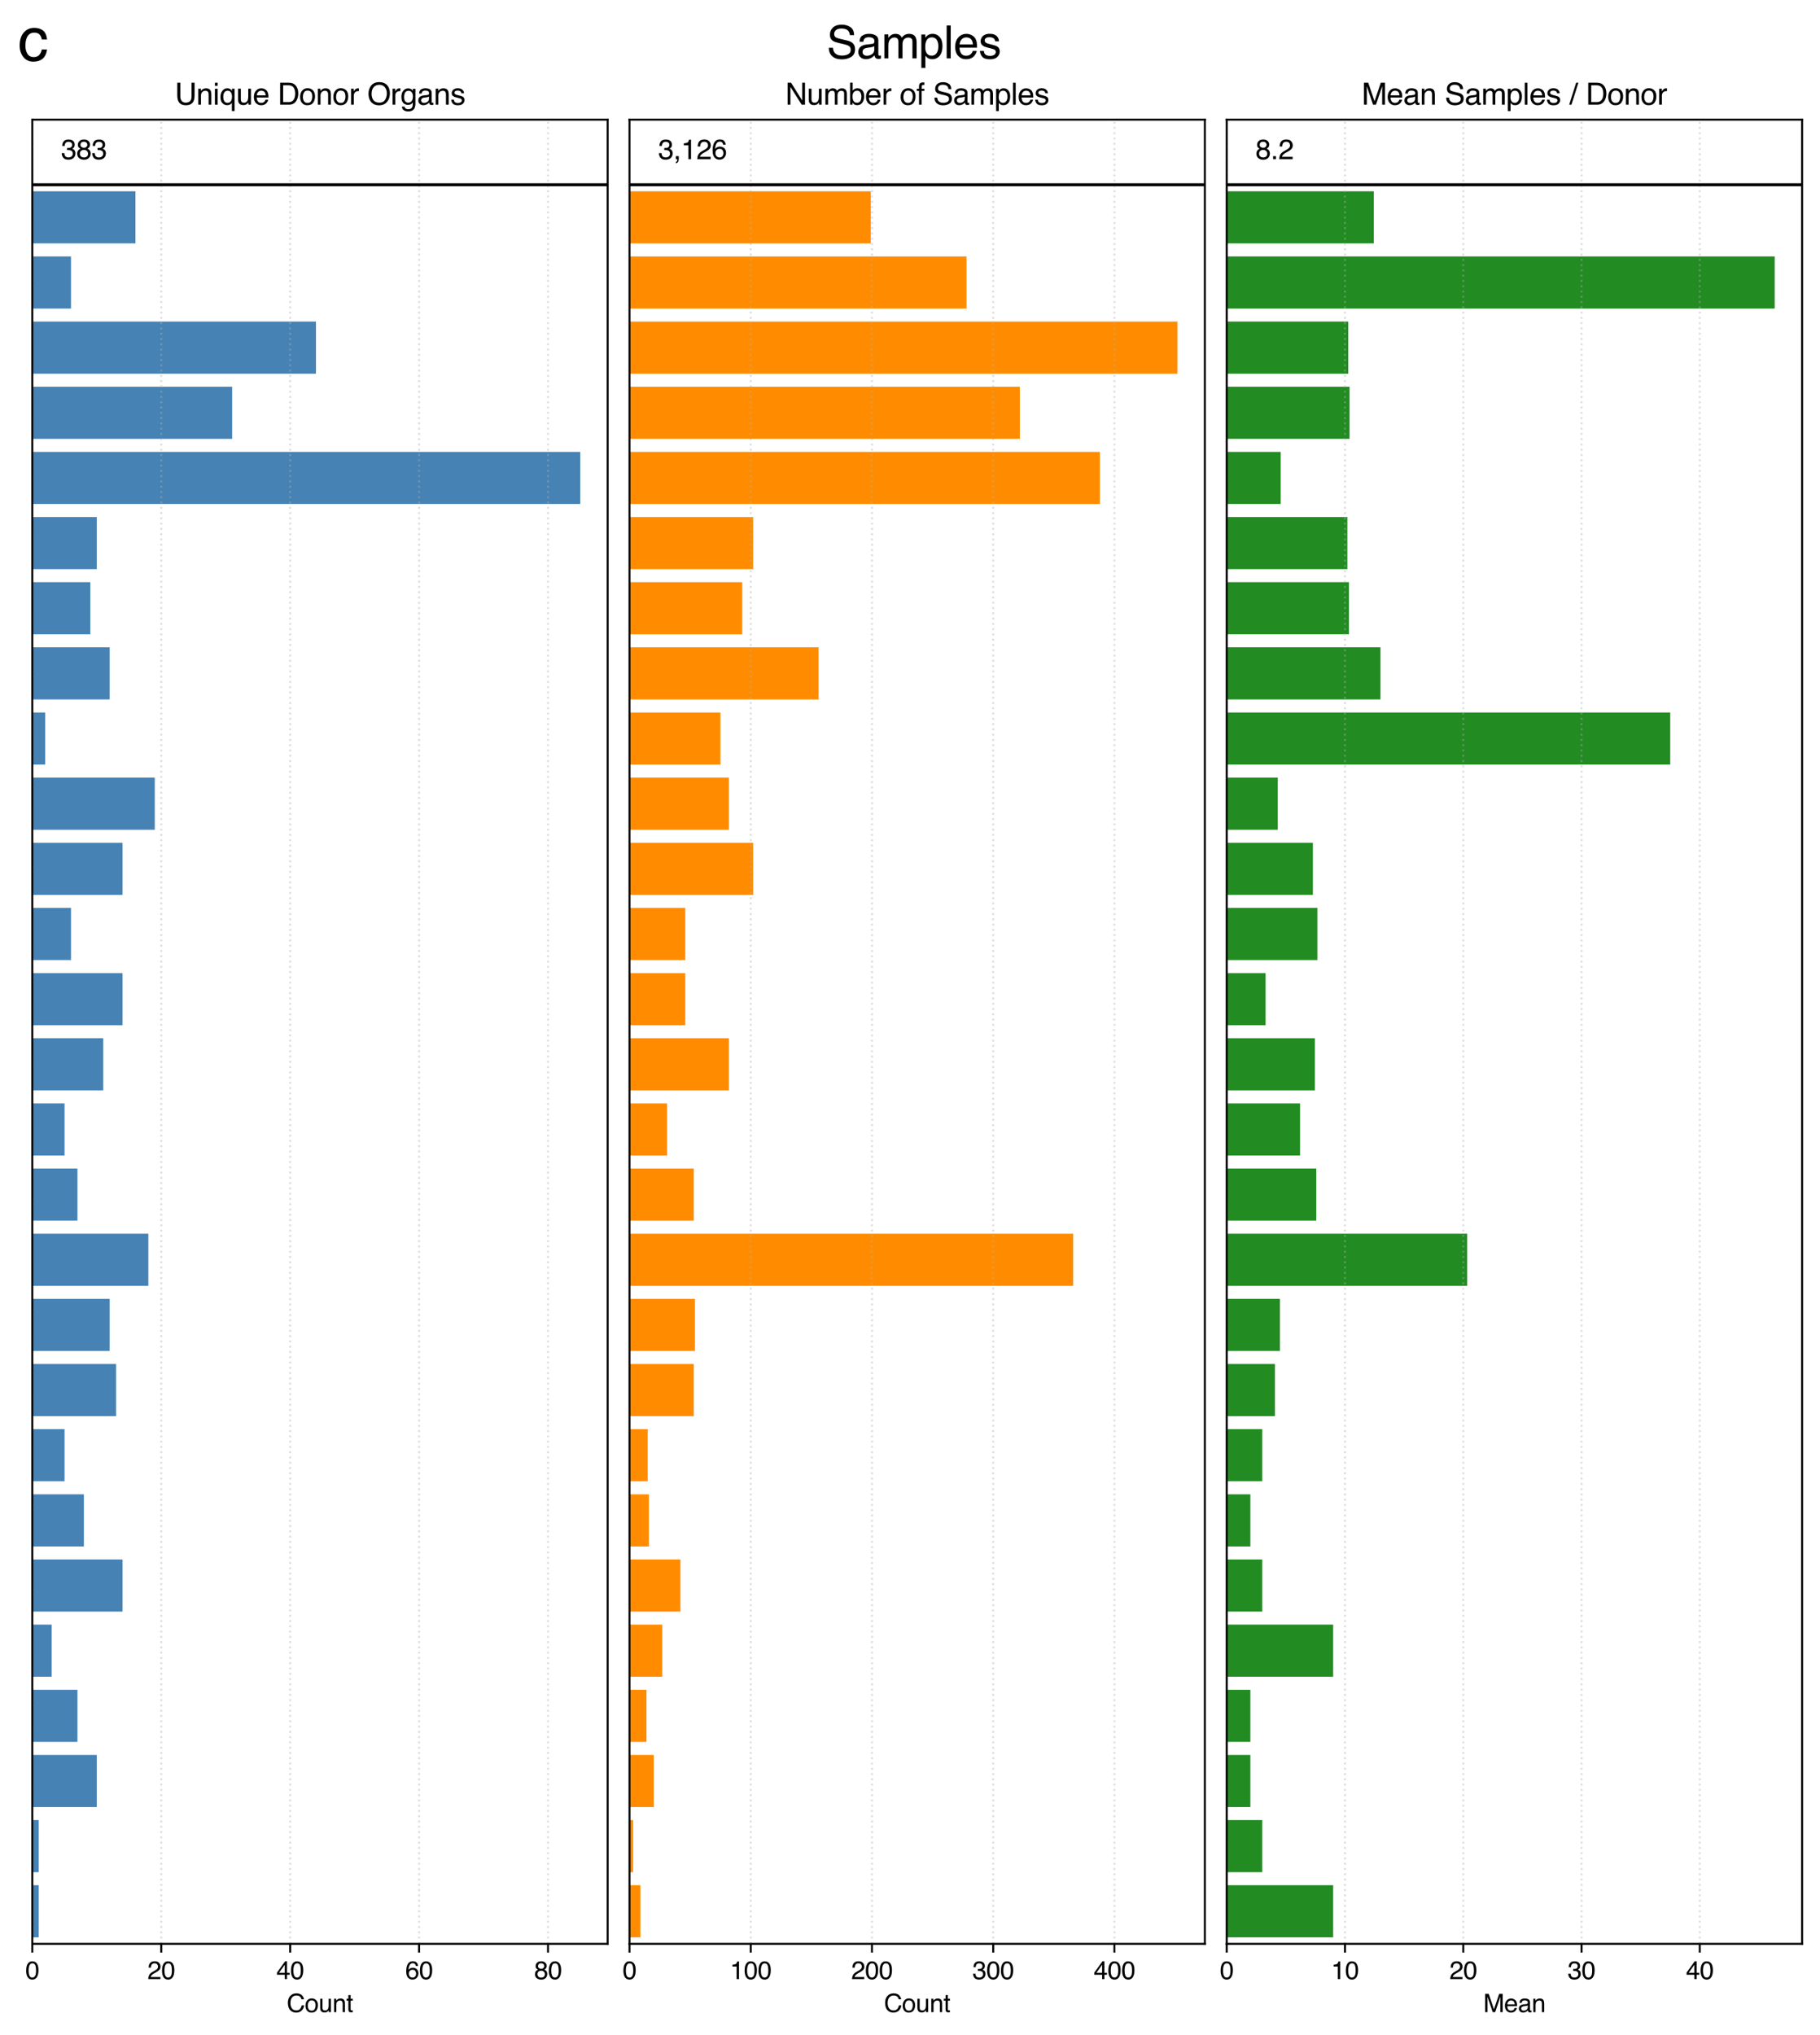<?xml version="1.0" encoding="utf-8" standalone="no"?>
<!DOCTYPE svg PUBLIC "-//W3C//DTD SVG 1.1//EN"
  "http://www.w3.org/Graphics/SVG/1.1/DTD/svg11.dtd">
<svg xmlns:xlink="http://www.w3.org/1999/xlink" width="731.4pt" height="817.8pt" viewBox="0 0 731.4 817.8" xmlns="http://www.w3.org/2000/svg" version="1.1">
 <defs>
  <style type="text/css">*{stroke-linejoin: round; stroke-linecap: butt}</style>
 </defs>
 <g id="figure_1">
  <g id="patch_1">
   <path d="M 0 817.8 
L 731.4 817.8 
L 731.4 0 
L 0 0 
z
" style="fill: #ffffff"/>
  </g>
  <g id="axes_1">
   <g id="patch_2">
    <path d="M 12.981 781.084 
L 244.2 781.084 
L 244.2 48.059 
L 12.981 48.059 
z
" style="fill: #ffffff"/>
   </g>
   <g id="patch_3">
    <path d="M 12.981 778.466 
L 15.571 778.466 
L 15.571 757.523 
L 12.981 757.523 
z
" clip-path="url(#pa2f15eade0)" style="fill: #4682b4"/>
   </g>
   <g id="patch_4">
    <path d="M 12.981 752.287 
L 15.571 752.287 
L 15.571 731.343 
L 12.981 731.343 
z
" clip-path="url(#pa2f15eade0)" style="fill: #4682b4"/>
   </g>
   <g id="patch_5">
    <path d="M 12.981 726.107 
L 38.888 726.107 
L 38.888 705.164 
L 12.981 705.164 
z
" clip-path="url(#pa2f15eade0)" style="fill: #4682b4"/>
   </g>
   <g id="patch_6">
    <path d="M 12.981 699.928 
L 31.116 699.928 
L 31.116 678.984 
L 12.981 678.984 
z
" clip-path="url(#pa2f15eade0)" style="fill: #4682b4"/>
   </g>
   <g id="patch_7">
    <path d="M 12.981 673.748 
L 20.753 673.748 
L 20.753 652.805 
L 12.981 652.805 
z
" clip-path="url(#pa2f15eade0)" style="fill: #4682b4"/>
   </g>
   <g id="patch_8">
    <path d="M 12.981 647.569 
L 49.25 647.569 
L 49.25 626.625 
L 12.981 626.625 
z
" clip-path="url(#pa2f15eade0)" style="fill: #4682b4"/>
   </g>
   <g id="patch_9">
    <path d="M 12.981 621.389 
L 33.706 621.389 
L 33.706 600.446 
L 12.981 600.446 
z
" clip-path="url(#pa2f15eade0)" style="fill: #4682b4"/>
   </g>
   <g id="patch_10">
    <path d="M 12.981 595.21 
L 25.934 595.21 
L 25.934 574.266 
L 12.981 574.266 
z
" clip-path="url(#pa2f15eade0)" style="fill: #4682b4"/>
   </g>
   <g id="patch_11">
    <path d="M 12.981 569.03 
L 46.66 569.03 
L 46.66 548.087 
L 12.981 548.087 
z
" clip-path="url(#pa2f15eade0)" style="fill: #4682b4"/>
   </g>
   <g id="patch_12">
    <path d="M 12.981 542.851 
L 44.069 542.851 
L 44.069 521.907 
L 12.981 521.907 
z
" clip-path="url(#pa2f15eade0)" style="fill: #4682b4"/>
   </g>
   <g id="patch_13">
    <path d="M 12.981 516.671 
L 59.613 516.671 
L 59.613 495.728 
L 12.981 495.728 
z
" clip-path="url(#pa2f15eade0)" style="fill: #4682b4"/>
   </g>
   <g id="patch_14">
    <path d="M 12.981 490.492 
L 31.116 490.492 
L 31.116 469.548 
L 12.981 469.548 
z
" clip-path="url(#pa2f15eade0)" style="fill: #4682b4"/>
   </g>
   <g id="patch_15">
    <path d="M 12.981 464.312 
L 25.934 464.312 
L 25.934 443.369 
L 12.981 443.369 
z
" clip-path="url(#pa2f15eade0)" style="fill: #4682b4"/>
   </g>
   <g id="patch_16">
    <path d="M 12.981 438.133 
L 41.478 438.133 
L 41.478 417.189 
L 12.981 417.189 
z
" clip-path="url(#pa2f15eade0)" style="fill: #4682b4"/>
   </g>
   <g id="patch_17">
    <path d="M 12.981 411.954 
L 49.25 411.954 
L 49.25 391.01 
L 12.981 391.01 
z
" clip-path="url(#pa2f15eade0)" style="fill: #4682b4"/>
   </g>
   <g id="patch_18">
    <path d="M 12.981 385.774 
L 28.525 385.774 
L 28.525 364.83 
L 12.981 364.83 
z
" clip-path="url(#pa2f15eade0)" style="fill: #4682b4"/>
   </g>
   <g id="patch_19">
    <path d="M 12.981 359.595 
L 49.25 359.595 
L 49.25 338.651 
L 12.981 338.651 
z
" clip-path="url(#pa2f15eade0)" style="fill: #4682b4"/>
   </g>
   <g id="patch_20">
    <path d="M 12.981 333.415 
L 62.204 333.415 
L 62.204 312.472 
L 12.981 312.472 
z
" clip-path="url(#pa2f15eade0)" style="fill: #4682b4"/>
   </g>
   <g id="patch_21">
    <path d="M 12.981 307.236 
L 18.162 307.236 
L 18.162 286.292 
L 12.981 286.292 
z
" clip-path="url(#pa2f15eade0)" style="fill: #4682b4"/>
   </g>
   <g id="patch_22">
    <path d="M 12.981 281.056 
L 44.069 281.056 
L 44.069 260.113 
L 12.981 260.113 
z
" clip-path="url(#pa2f15eade0)" style="fill: #4682b4"/>
   </g>
   <g id="patch_23">
    <path d="M 12.981 254.877 
L 36.297 254.877 
L 36.297 233.933 
L 12.981 233.933 
z
" clip-path="url(#pa2f15eade0)" style="fill: #4682b4"/>
   </g>
   <g id="patch_24">
    <path d="M 12.981 228.697 
L 38.888 228.697 
L 38.888 207.754 
L 12.981 207.754 
z
" clip-path="url(#pa2f15eade0)" style="fill: #4682b4"/>
   </g>
   <g id="patch_25">
    <path d="M 12.981 202.518 
L 233.189 202.518 
L 233.189 181.574 
L 12.981 181.574 
z
" clip-path="url(#pa2f15eade0)" style="fill: #4682b4"/>
   </g>
   <g id="patch_26">
    <path d="M 12.981 176.338 
L 93.292 176.338 
L 93.292 155.395 
L 12.981 155.395 
z
" clip-path="url(#pa2f15eade0)" style="fill: #4682b4"/>
   </g>
   <g id="patch_27">
    <path d="M 12.981 150.159 
L 126.971 150.159 
L 126.971 129.215 
L 12.981 129.215 
z
" clip-path="url(#pa2f15eade0)" style="fill: #4682b4"/>
   </g>
   <g id="patch_28">
    <path d="M 12.981 123.979 
L 28.525 123.979 
L 28.525 103.036 
L 12.981 103.036 
z
" clip-path="url(#pa2f15eade0)" style="fill: #4682b4"/>
   </g>
   <g id="patch_29">
    <path d="M 12.981 97.8 
L 54.432 97.8 
L 54.432 76.856 
L 12.981 76.856 
z
" clip-path="url(#pa2f15eade0)" style="fill: #4682b4"/>
   </g>
   <g id="matplotlib.axis_1">
    <g id="xtick_1">
     <g id="line2d_1">
      <path d="M 12.981 781.084 
L 12.981 48.059 
" clip-path="url(#pa2f15eade0)" style="fill: none; stroke-dasharray: 0.8,1.32; stroke-dashoffset: 0; stroke: #b0b0b0; stroke-opacity: 0.4; stroke-width: 0.8"/>
     </g>
     <g id="line2d_2">
      <defs>
       <path id="m622ddb4850" d="M 0 0 
L 0 3.5 
" style="stroke: #000000; stroke-width: 0.8"/>
      </defs>
      <g>
       <use xlink:href="#m622ddb4850" x="12.981" y="781.084" style="stroke: #000000; stroke-width: 0.8"/>
      </g>
     </g>
     <g id="text_1">
      <!-- 0 -->
      <g transform="translate(10.2 795.258) scale(0.1 -0.1)">
       <defs>
        <path id="Helvetica-30" d="M 1731 4475 
Q 2600 4475 2988 3759 
Q 3288 3206 3288 2244 
Q 3288 1331 3016 734 
Q 2622 -122 1728 -122 
Q 922 -122 528 578 
Q 200 1163 200 2147 
Q 200 2909 397 3456 
Q 766 4475 1731 4475 
z
M 1725 391 
Q 2163 391 2422 778 
Q 2681 1166 2681 2222 
Q 2681 2984 2493 3476 
Q 2306 3969 1766 3969 
Q 1269 3969 1039 3501 
Q 809 3034 809 2125 
Q 809 1441 956 1025 
Q 1181 391 1725 391 
z
" transform="scale(0.016)"/>
       </defs>
       <use xlink:href="#Helvetica-30"/>
      </g>
     </g>
    </g>
    <g id="xtick_2">
     <g id="line2d_3">
      <path d="M 64.795 781.084 
L 64.795 48.059 
" clip-path="url(#pa2f15eade0)" style="fill: none; stroke-dasharray: 0.8,1.32; stroke-dashoffset: 0; stroke: #b0b0b0; stroke-opacity: 0.4; stroke-width: 0.8"/>
     </g>
     <g id="line2d_4">
      <g>
       <use xlink:href="#m622ddb4850" x="64.795" y="781.084" style="stroke: #000000; stroke-width: 0.8"/>
      </g>
     </g>
     <g id="text_2">
      <!-- 20 -->
      <g transform="translate(59.234 795.258) scale(0.1 -0.1)">
       <defs>
        <path id="Helvetica-32" d="M 200 0 
Q 231 578 439 1006 
Q 647 1434 1250 1784 
L 1850 2131 
Q 2253 2366 2416 2531 
Q 2672 2791 2672 3125 
Q 2672 3516 2437 3745 
Q 2203 3975 1813 3975 
Q 1234 3975 1013 3538 
Q 894 3303 881 2888 
L 309 2888 
Q 319 3472 525 3841 
Q 891 4491 1816 4491 
Q 2584 4491 2939 4075 
Q 3294 3659 3294 3150 
Q 3294 2613 2916 2231 
Q 2697 2009 2131 1694 
L 1703 1456 
Q 1397 1288 1222 1134 
Q 909 863 828 531 
L 3272 531 
L 3272 0 
L 200 0 
z
" transform="scale(0.016)"/>
       </defs>
       <use xlink:href="#Helvetica-32"/>
       <use xlink:href="#Helvetica-30" transform="translate(55.615 0)"/>
      </g>
     </g>
    </g>
    <g id="xtick_3">
     <g id="line2d_5">
      <path d="M 116.608 781.084 
L 116.608 48.059 
" clip-path="url(#pa2f15eade0)" style="fill: none; stroke-dasharray: 0.8,1.32; stroke-dashoffset: 0; stroke: #b0b0b0; stroke-opacity: 0.4; stroke-width: 0.8"/>
     </g>
     <g id="line2d_6">
      <g>
       <use xlink:href="#m622ddb4850" x="116.608" y="781.084" style="stroke: #000000; stroke-width: 0.8"/>
      </g>
     </g>
     <g id="text_3">
      <!-- 40 -->
      <g transform="translate(111.047 795.258) scale(0.1 -0.1)">
       <defs>
        <path id="Helvetica-34" d="M 2116 1584 
L 2116 3613 
L 681 1584 
L 2116 1584 
z
M 2125 0 
L 2125 1094 
L 163 1094 
L 163 1644 
L 2213 4488 
L 2688 4488 
L 2688 1584 
L 3347 1584 
L 3347 1094 
L 2688 1094 
L 2688 0 
L 2125 0 
z
" transform="scale(0.016)"/>
       </defs>
       <use xlink:href="#Helvetica-34"/>
       <use xlink:href="#Helvetica-30" transform="translate(55.615 0)"/>
      </g>
     </g>
    </g>
    <g id="xtick_4">
     <g id="line2d_7">
      <path d="M 168.422 781.084 
L 168.422 48.059 
" clip-path="url(#pa2f15eade0)" style="fill: none; stroke-dasharray: 0.8,1.32; stroke-dashoffset: 0; stroke: #b0b0b0; stroke-opacity: 0.4; stroke-width: 0.8"/>
     </g>
     <g id="line2d_8">
      <g>
       <use xlink:href="#m622ddb4850" x="168.422" y="781.084" style="stroke: #000000; stroke-width: 0.8"/>
      </g>
     </g>
     <g id="text_4">
      <!-- 60 -->
      <g transform="translate(162.861 795.258) scale(0.1 -0.1)">
       <defs>
        <path id="Helvetica-36" d="M 1872 4494 
Q 2622 4494 2917 4105 
Q 3213 3716 3213 3303 
L 2656 3303 
Q 2606 3569 2497 3719 
Q 2294 4000 1881 4000 
Q 1409 4000 1131 3564 
Q 853 3128 822 2316 
Q 1016 2600 1309 2741 
Q 1578 2866 1909 2866 
Q 2472 2866 2890 2506 
Q 3309 2147 3309 1434 
Q 3309 825 2912 354 
Q 2516 -116 1781 -116 
Q 1153 -116 697 361 
Q 241 838 241 1966 
Q 241 2800 444 3381 
Q 834 4494 1872 4494 
z
M 1831 384 
Q 2275 384 2495 682 
Q 2716 981 2716 1388 
Q 2716 1731 2519 2042 
Q 2322 2353 1803 2353 
Q 1441 2353 1167 2112 
Q 894 1872 894 1388 
Q 894 963 1142 673 
Q 1391 384 1831 384 
z
" transform="scale(0.016)"/>
       </defs>
       <use xlink:href="#Helvetica-36"/>
       <use xlink:href="#Helvetica-30" transform="translate(55.615 0)"/>
      </g>
     </g>
    </g>
    <g id="xtick_5">
     <g id="line2d_9">
      <path d="M 220.236 781.084 
L 220.236 48.059 
" clip-path="url(#pa2f15eade0)" style="fill: none; stroke-dasharray: 0.8,1.32; stroke-dashoffset: 0; stroke: #b0b0b0; stroke-opacity: 0.4; stroke-width: 0.8"/>
     </g>
     <g id="line2d_10">
      <g>
       <use xlink:href="#m622ddb4850" x="220.236" y="781.084" style="stroke: #000000; stroke-width: 0.8"/>
      </g>
     </g>
     <g id="text_5">
      <!-- 80 -->
      <g transform="translate(214.675 795.258) scale(0.1 -0.1)">
       <defs>
        <path id="Helvetica-38" d="M 1741 2600 
Q 2113 2600 2322 2808 
Q 2531 3016 2531 3303 
Q 2531 3553 2331 3762 
Q 2131 3972 1722 3972 
Q 1316 3972 1134 3762 
Q 953 3553 953 3272 
Q 953 2956 1187 2778 
Q 1422 2600 1741 2600 
z
M 1775 384 
Q 2166 384 2423 595 
Q 2681 806 2681 1225 
Q 2681 1659 2415 1884 
Q 2150 2109 1734 2109 
Q 1331 2109 1076 1879 
Q 822 1650 822 1244 
Q 822 894 1055 639 
Q 1288 384 1775 384 
z
M 975 2384 
Q 741 2484 609 2619 
Q 363 2869 363 3269 
Q 363 3769 725 4128 
Q 1088 4488 1753 4488 
Q 2397 4488 2762 4148 
Q 3128 3809 3128 3356 
Q 3128 2938 2916 2678 
Q 2797 2531 2547 2391 
Q 2825 2263 2984 2097 
Q 3281 1784 3281 1284 
Q 3281 694 2884 283 
Q 2488 -128 1763 -128 
Q 1109 -128 657 226 
Q 206 581 206 1256 
Q 206 1653 400 1942 
Q 594 2231 975 2384 
z
" transform="scale(0.016)"/>
       </defs>
       <use xlink:href="#Helvetica-38"/>
       <use xlink:href="#Helvetica-30" transform="translate(55.615 0)"/>
      </g>
     </g>
    </g>
    <g id="text_6">
     <!-- Count -->
     <g transform="translate(115.249 808.515) scale(0.1 -0.1)">
      <defs>
       <path id="Helvetica-43" d="M 2422 4716 
Q 3294 4716 3775 4256 
Q 4256 3797 4309 3213 
L 3703 3213 
Q 3600 3656 3292 3915 
Q 2984 4175 2428 4175 
Q 1750 4175 1333 3698 
Q 916 3222 916 2238 
Q 916 1431 1292 929 
Q 1669 428 2416 428 
Q 3103 428 3463 956 
Q 3653 1234 3747 1688 
L 4353 1688 
Q 4272 963 3816 472 
Q 3269 -119 2341 -119 
Q 1541 -119 997 366 
Q 281 1006 281 2344 
Q 281 3359 819 4009 
Q 1400 4716 2422 4716 
z
M 2297 4716 
L 2297 4716 
z
" transform="scale(0.016)"/>
       <path id="Helvetica-6f" d="M 1741 363 
Q 2300 363 2508 786 
Q 2716 1209 2716 1728 
Q 2716 2197 2566 2491 
Q 2328 2953 1747 2953 
Q 1231 2953 997 2559 
Q 763 2166 763 1609 
Q 763 1075 997 719 
Q 1231 363 1741 363 
z
M 1763 3444 
Q 2409 3444 2856 3012 
Q 3303 2581 3303 1744 
Q 3303 934 2909 406 
Q 2516 -122 1688 -122 
Q 997 -122 590 345 
Q 184 813 184 1600 
Q 184 2444 612 2944 
Q 1041 3444 1763 3444 
z
M 1744 3428 
L 1744 3428 
z
" transform="scale(0.016)"/>
       <path id="Helvetica-75" d="M 975 3347 
L 975 1125 
Q 975 869 1056 706 
Q 1206 406 1616 406 
Q 2203 406 2416 931 
Q 2531 1213 2531 1703 
L 2531 3347 
L 3094 3347 
L 3094 0 
L 2563 0 
L 2569 494 
Q 2459 303 2297 172 
Q 1975 -91 1516 -91 
Q 800 -91 541 388 
Q 400 644 400 1072 
L 400 3347 
L 975 3347 
z
M 1747 3428 
L 1747 3428 
z
" transform="scale(0.016)"/>
       <path id="Helvetica-6e" d="M 413 3347 
L 947 3347 
L 947 2872 
Q 1184 3166 1450 3294 
Q 1716 3422 2041 3422 
Q 2753 3422 3003 2925 
Q 3141 2653 3141 2147 
L 3141 0 
L 2569 0 
L 2569 2109 
Q 2569 2416 2478 2603 
Q 2328 2916 1934 2916 
Q 1734 2916 1606 2875 
Q 1375 2806 1200 2600 
Q 1059 2434 1017 2257 
Q 975 2081 975 1753 
L 975 0 
L 413 0 
L 413 3347 
z
M 1734 3428 
L 1734 3428 
z
" transform="scale(0.016)"/>
       <path id="Helvetica-74" d="M 525 4281 
L 1094 4281 
L 1094 3347 
L 1628 3347 
L 1628 2888 
L 1094 2888 
L 1094 703 
Q 1094 528 1213 469 
Q 1278 434 1431 434 
Q 1472 434 1519 436 
Q 1566 438 1628 444 
L 1628 0 
Q 1531 -28 1426 -40 
Q 1322 -53 1200 -53 
Q 806 -53 665 148 
Q 525 350 525 672 
L 525 2888 
L 72 2888 
L 72 3347 
L 525 3347 
L 525 4281 
z
" transform="scale(0.016)"/>
      </defs>
      <use xlink:href="#Helvetica-43"/>
      <use xlink:href="#Helvetica-6f" transform="translate(72.217 0)"/>
      <use xlink:href="#Helvetica-75" transform="translate(127.832 0)"/>
      <use xlink:href="#Helvetica-6e" transform="translate(183.447 0)"/>
      <use xlink:href="#Helvetica-74" transform="translate(239.062 0)"/>
     </g>
    </g>
   </g>
   <g id="matplotlib.axis_2">
    <g id="ytick_1"/>
    <g id="ytick_2"/>
    <g id="ytick_3"/>
    <g id="ytick_4"/>
    <g id="ytick_5"/>
    <g id="ytick_6"/>
    <g id="ytick_7"/>
    <g id="ytick_8"/>
    <g id="ytick_9"/>
    <g id="ytick_10"/>
    <g id="ytick_11"/>
    <g id="ytick_12"/>
    <g id="ytick_13"/>
    <g id="ytick_14"/>
    <g id="ytick_15"/>
    <g id="ytick_16"/>
    <g id="ytick_17"/>
    <g id="ytick_18"/>
    <g id="ytick_19"/>
    <g id="ytick_20"/>
    <g id="ytick_21"/>
    <g id="ytick_22"/>
    <g id="ytick_23"/>
    <g id="ytick_24"/>
    <g id="ytick_25"/>
    <g id="ytick_26"/>
    <g id="ytick_27"/>
    <g id="ytick_28"/>
   </g>
   <g id="line2d_11">
    <path d="M 12.981 74.238 
L 244.2 74.238 
" clip-path="url(#pa2f15eade0)" style="fill: none; stroke: #000000; stroke-width: 1.2; stroke-linecap: square"/>
   </g>
   <g id="patch_30">
    <path d="M 12.981 781.084 
L 12.981 48.059 
" style="fill: none; stroke: #000000; stroke-width: 0.8; stroke-linejoin: miter; stroke-linecap: square"/>
   </g>
   <g id="patch_31">
    <path d="M 244.2 781.084 
L 244.2 48.059 
" style="fill: none; stroke: #000000; stroke-width: 0.8; stroke-linejoin: miter; stroke-linecap: square"/>
   </g>
   <g id="patch_32">
    <path d="M 12.981 781.084 
L 244.2 781.084 
" style="fill: none; stroke: #000000; stroke-width: 0.8; stroke-linejoin: miter; stroke-linecap: square"/>
   </g>
   <g id="patch_33">
    <path d="M 12.981 48.059 
L 244.2 48.059 
" style="fill: none; stroke: #000000; stroke-width: 0.8; stroke-linejoin: miter; stroke-linecap: square"/>
   </g>
   <g id="text_7">
    <!-- 383 -->
    <g transform="translate(24.542 63.948) scale(0.11 -0.11)">
     <defs>
      <path id="Helvetica-33" d="M 1663 -122 
Q 869 -122 511 314 
Q 153 750 153 1375 
L 741 1375 
Q 778 941 903 744 
Q 1122 391 1694 391 
Q 2138 391 2406 628 
Q 2675 866 2675 1241 
Q 2675 1703 2392 1887 
Q 2109 2072 1606 2072 
Q 1550 2072 1492 2070 
Q 1434 2069 1375 2066 
L 1375 2563 
Q 1463 2553 1522 2550 
Q 1581 2547 1650 2547 
Q 1966 2547 2169 2647 
Q 2525 2822 2525 3272 
Q 2525 3606 2287 3787 
Q 2050 3969 1734 3969 
Q 1172 3969 956 3594 
Q 838 3388 822 3006 
L 266 3006 
Q 266 3506 466 3856 
Q 809 4481 1675 4481 
Q 2359 4481 2734 4176 
Q 3109 3872 3109 3294 
Q 3109 2881 2888 2625 
Q 2750 2466 2531 2375 
Q 2884 2278 3082 2001 
Q 3281 1725 3281 1325 
Q 3281 684 2859 281 
Q 2438 -122 1663 -122 
z
" transform="scale(0.016)"/>
     </defs>
     <use xlink:href="#Helvetica-33"/>
     <use xlink:href="#Helvetica-38" transform="translate(55.615 0)"/>
     <use xlink:href="#Helvetica-33" transform="translate(111.23 0)"/>
    </g>
   </g>
   <g id="text_8">
    <!-- Unique Donor Organs -->
    <g transform="translate(70.229 42.059) scale(0.12 -0.12)">
     <defs>
      <path id="Helvetica-55" d="M 1163 4591 
L 1163 1753 
Q 1163 1253 1350 922 
Q 1628 422 2288 422 
Q 3078 422 3363 963 
Q 3516 1256 3516 1753 
L 3516 4591 
L 4147 4591 
L 4147 2013 
Q 4147 1166 3919 709 
Q 3500 -122 2338 -122 
Q 1175 -122 759 709 
Q 531 1166 531 2013 
L 531 4591 
L 1163 4591 
z
M 2341 4591 
L 2341 4591 
z
" transform="scale(0.016)"/>
      <path id="Helvetica-69" d="M 413 3331 
L 984 3331 
L 984 0 
L 413 0 
L 413 3331 
z
M 413 4591 
L 984 4591 
L 984 3953 
L 413 3953 
L 413 4591 
z
" transform="scale(0.016)"/>
      <path id="Helvetica-71" d="M 775 1628 
Q 775 1194 897 900 
Q 1113 378 1669 378 
Q 2256 378 2478 928 
Q 2600 1231 2600 1703 
Q 2600 2138 2466 2428 
Q 2238 2925 1663 2925 
Q 1297 2925 1036 2608 
Q 775 2291 775 1628 
z
M 1606 3422 
Q 2022 3422 2306 3213 
Q 2463 3100 2606 2881 
L 2606 3347 
L 3141 3347 
L 3141 -1334 
L 2575 -1334 
L 2575 384 
Q 2434 159 2186 26 
Q 1938 -106 1566 -106 
Q 1031 -106 609 312 
Q 188 731 188 1588 
Q 188 2391 583 2906 
Q 978 3422 1606 3422 
z
" transform="scale(0.016)"/>
      <path id="Helvetica-65" d="M 1806 3422 
Q 2163 3422 2497 3255 
Q 2831 3088 3006 2822 
Q 3175 2569 3231 2231 
Q 3281 2000 3281 1494 
L 828 1494 
Q 844 984 1069 676 
Q 1294 369 1766 369 
Q 2206 369 2469 659 
Q 2619 828 2681 1050 
L 3234 1050 
Q 3213 866 3089 639 
Q 2966 413 2813 269 
Q 2556 19 2178 -69 
Q 1975 -119 1719 -119 
Q 1094 -119 659 336 
Q 225 791 225 1609 
Q 225 2416 662 2919 
Q 1100 3422 1806 3422 
z
M 2703 1941 
Q 2669 2306 2544 2525 
Q 2313 2931 1772 2931 
Q 1384 2931 1121 2651 
Q 859 2372 844 1941 
L 2703 1941 
z
M 1753 3428 
L 1753 3428 
z
" transform="scale(0.016)"/>
      <path id="Helvetica-20" transform="scale(0.016)"/>
      <path id="Helvetica-44" d="M 2250 531 
Q 2566 531 2769 597 
Q 3131 719 3363 1066 
Q 3547 1344 3628 1778 
Q 3675 2038 3675 2259 
Q 3675 3113 3336 3584 
Q 2997 4056 2244 4056 
L 1141 4056 
L 1141 531 
L 2250 531 
z
M 516 4591 
L 2375 4591 
Q 3322 4591 3844 3919 
Q 4309 3313 4309 2366 
Q 4309 1634 4034 1044 
Q 3550 0 2369 0 
L 516 0 
L 516 4591 
z
" transform="scale(0.016)"/>
      <path id="Helvetica-72" d="M 428 3347 
L 963 3347 
L 963 2769 
Q 1028 2938 1284 3180 
Q 1541 3422 1875 3422 
Q 1891 3422 1928 3419 
Q 1966 3416 2056 3406 
L 2056 2813 
Q 2006 2822 1964 2825 
Q 1922 2828 1872 2828 
Q 1447 2828 1219 2554 
Q 991 2281 991 1925 
L 991 0 
L 428 0 
L 428 3347 
z
" transform="scale(0.016)"/>
      <path id="Helvetica-4f" d="M 2469 4716 
Q 3684 4716 4269 3934 
Q 4725 3325 4725 2375 
Q 4725 1347 4203 666 
Q 3591 -134 2456 -134 
Q 1397 -134 791 566 
Q 250 1241 250 2272 
Q 250 3203 713 3866 
Q 1306 4716 2469 4716 
z
M 2531 422 
Q 3353 422 3720 1011 
Q 4088 1600 4088 2366 
Q 4088 3175 3664 3669 
Q 3241 4163 2506 4163 
Q 1794 4163 1344 3673 
Q 894 3184 894 2231 
Q 894 1469 1280 945 
Q 1666 422 2531 422 
z
M 2488 4716 
L 2488 4716 
z
" transform="scale(0.016)"/>
      <path id="Helvetica-67" d="M 1594 3406 
Q 1988 3406 2281 3213 
Q 2441 3103 2606 2894 
L 2606 3316 
L 3125 3316 
L 3125 272 
Q 3125 -366 2938 -734 
Q 2588 -1416 1616 -1416 
Q 1075 -1416 706 -1173 
Q 338 -931 294 -416 
L 866 -416 
Q 906 -641 1028 -763 
Q 1219 -950 1628 -950 
Q 2275 -950 2475 -494 
Q 2594 -225 2584 466 
Q 2416 209 2178 84 
Q 1941 -41 1550 -41 
Q 1006 -41 598 345 
Q 191 731 191 1622 
Q 191 2463 602 2934 
Q 1013 3406 1594 3406 
z
M 2606 1688 
Q 2606 2309 2350 2609 
Q 2094 2909 1697 2909 
Q 1103 2909 884 2353 
Q 769 2056 769 1575 
Q 769 1009 998 714 
Q 1228 419 1616 419 
Q 2222 419 2469 966 
Q 2606 1275 2606 1688 
z
M 1659 3428 
L 1659 3428 
z
" transform="scale(0.016)"/>
      <path id="Helvetica-61" d="M 844 891 
Q 844 647 1022 506 
Q 1200 366 1444 366 
Q 1741 366 2019 503 
Q 2488 731 2488 1250 
L 2488 1703 
Q 2384 1638 2221 1594 
Q 2059 1550 1903 1531 
L 1563 1488 
Q 1256 1447 1103 1359 
Q 844 1213 844 891 
z
M 2206 2028 
Q 2400 2053 2466 2191 
Q 2503 2266 2503 2406 
Q 2503 2694 2298 2823 
Q 2094 2953 1713 2953 
Q 1272 2953 1088 2716 
Q 984 2584 953 2325 
L 428 2325 
Q 444 2944 830 3186 
Q 1216 3428 1725 3428 
Q 2316 3428 2684 3203 
Q 3050 2978 3050 2503 
L 3050 575 
Q 3050 488 3086 434 
Q 3122 381 3238 381 
Q 3275 381 3322 386 
Q 3369 391 3422 400 
L 3422 -16 
Q 3291 -53 3222 -62 
Q 3153 -72 3034 -72 
Q 2744 -72 2613 134 
Q 2544 244 2516 444 
Q 2344 219 2022 53 
Q 1700 -113 1313 -113 
Q 847 -113 551 170 
Q 256 453 256 878 
Q 256 1344 547 1600 
Q 838 1856 1309 1916 
L 2206 2028 
z
M 1741 3428 
L 1741 3428 
z
" transform="scale(0.016)"/>
      <path id="Helvetica-73" d="M 747 1050 
Q 772 769 888 619 
Q 1100 347 1625 347 
Q 1938 347 2175 483 
Q 2413 619 2413 903 
Q 2413 1119 2222 1231 
Q 2100 1300 1741 1391 
L 1294 1503 
Q 866 1609 663 1741 
Q 300 1969 300 2372 
Q 300 2847 642 3140 
Q 984 3434 1563 3434 
Q 2319 3434 2653 2991 
Q 2863 2709 2856 2384 
L 2325 2384 
Q 2309 2575 2191 2731 
Q 1997 2953 1519 2953 
Q 1200 2953 1036 2831 
Q 872 2709 872 2509 
Q 872 2291 1088 2159 
Q 1213 2081 1456 2022 
L 1828 1931 
Q 2434 1784 2641 1647 
Q 2969 1431 2969 969 
Q 2969 522 2630 197 
Q 2291 -128 1597 -128 
Q 850 -128 539 211 
Q 228 550 206 1050 
L 747 1050 
z
M 1578 3428 
L 1578 3428 
z
" transform="scale(0.016)"/>
     </defs>
     <use xlink:href="#Helvetica-55"/>
     <use xlink:href="#Helvetica-6e" transform="translate(72.217 0)"/>
     <use xlink:href="#Helvetica-69" transform="translate(127.832 0)"/>
     <use xlink:href="#Helvetica-71" transform="translate(150.049 0)"/>
     <use xlink:href="#Helvetica-75" transform="translate(205.664 0)"/>
     <use xlink:href="#Helvetica-65" transform="translate(261.279 0)"/>
     <use xlink:href="#Helvetica-20" transform="translate(316.895 0)"/>
     <use xlink:href="#Helvetica-44" transform="translate(344.678 0)"/>
     <use xlink:href="#Helvetica-6f" transform="translate(416.895 0)"/>
     <use xlink:href="#Helvetica-6e" transform="translate(472.51 0)"/>
     <use xlink:href="#Helvetica-6f" transform="translate(528.125 0)"/>
     <use xlink:href="#Helvetica-72" transform="translate(583.74 0)"/>
     <use xlink:href="#Helvetica-20" transform="translate(617.041 0)"/>
     <use xlink:href="#Helvetica-4f" transform="translate(644.824 0)"/>
     <use xlink:href="#Helvetica-72" transform="translate(722.607 0)"/>
     <use xlink:href="#Helvetica-67" transform="translate(755.908 0)"/>
     <use xlink:href="#Helvetica-61" transform="translate(811.523 0)"/>
     <use xlink:href="#Helvetica-6e" transform="translate(867.139 0)"/>
     <use xlink:href="#Helvetica-73" transform="translate(922.754 0)"/>
    </g>
   </g>
  </g>
  <g id="axes_2">
   <g id="patch_34">
    <path d="M 252.981 781.084 
L 484.2 781.084 
L 484.2 48.059 
L 252.981 48.059 
z
" style="fill: #ffffff"/>
   </g>
   <g id="patch_35">
    <path d="M 252.981 778.466 
L 257.365 778.466 
L 257.365 757.523 
L 252.981 757.523 
z
" clip-path="url(#p360f22f610)" style="fill: #ff8c00"/>
   </g>
   <g id="patch_36">
    <path d="M 252.981 752.287 
L 254.442 752.287 
L 254.442 731.343 
L 252.981 731.343 
z
" clip-path="url(#p360f22f610)" style="fill: #ff8c00"/>
   </g>
   <g id="patch_37">
    <path d="M 252.981 726.107 
L 262.724 726.107 
L 262.724 705.164 
L 252.981 705.164 
z
" clip-path="url(#p360f22f610)" style="fill: #ff8c00"/>
   </g>
   <g id="patch_38">
    <path d="M 252.981 699.928 
L 259.801 699.928 
L 259.801 678.984 
L 252.981 678.984 
z
" clip-path="url(#p360f22f610)" style="fill: #ff8c00"/>
   </g>
   <g id="patch_39">
    <path d="M 252.981 673.748 
L 266.135 673.748 
L 266.135 652.805 
L 252.981 652.805 
z
" clip-path="url(#p360f22f610)" style="fill: #ff8c00"/>
   </g>
   <g id="patch_40">
    <path d="M 252.981 647.569 
L 273.443 647.569 
L 273.443 626.625 
L 252.981 626.625 
z
" clip-path="url(#p360f22f610)" style="fill: #ff8c00"/>
   </g>
   <g id="patch_41">
    <path d="M 252.981 621.389 
L 260.776 621.389 
L 260.776 600.446 
L 252.981 600.446 
z
" clip-path="url(#p360f22f610)" style="fill: #ff8c00"/>
   </g>
   <g id="patch_42">
    <path d="M 252.981 595.21 
L 260.289 595.21 
L 260.289 574.266 
L 252.981 574.266 
z
" clip-path="url(#p360f22f610)" style="fill: #ff8c00"/>
   </g>
   <g id="patch_43">
    <path d="M 252.981 569.03 
L 278.802 569.03 
L 278.802 548.087 
L 252.981 548.087 
z
" clip-path="url(#p360f22f610)" style="fill: #ff8c00"/>
   </g>
   <g id="patch_44">
    <path d="M 252.981 542.851 
L 279.289 542.851 
L 279.289 521.907 
L 252.981 521.907 
z
" clip-path="url(#p360f22f610)" style="fill: #ff8c00"/>
   </g>
   <g id="patch_45">
    <path d="M 252.981 516.671 
L 431.291 516.671 
L 431.291 495.728 
L 252.981 495.728 
z
" clip-path="url(#p360f22f610)" style="fill: #ff8c00"/>
   </g>
   <g id="patch_46">
    <path d="M 252.981 490.492 
L 278.802 490.492 
L 278.802 469.548 
L 252.981 469.548 
z
" clip-path="url(#p360f22f610)" style="fill: #ff8c00"/>
   </g>
   <g id="patch_47">
    <path d="M 252.981 464.312 
L 268.084 464.312 
L 268.084 443.369 
L 252.981 443.369 
z
" clip-path="url(#p360f22f610)" style="fill: #ff8c00"/>
   </g>
   <g id="patch_48">
    <path d="M 252.981 438.133 
L 292.93 438.133 
L 292.93 417.189 
L 252.981 417.189 
z
" clip-path="url(#p360f22f610)" style="fill: #ff8c00"/>
   </g>
   <g id="patch_49">
    <path d="M 252.981 411.954 
L 275.391 411.954 
L 275.391 391.01 
L 252.981 391.01 
z
" clip-path="url(#p360f22f610)" style="fill: #ff8c00"/>
   </g>
   <g id="patch_50">
    <path d="M 252.981 385.774 
L 275.391 385.774 
L 275.391 364.83 
L 252.981 364.83 
z
" clip-path="url(#p360f22f610)" style="fill: #ff8c00"/>
   </g>
   <g id="patch_51">
    <path d="M 252.981 359.595 
L 302.674 359.595 
L 302.674 338.651 
L 252.981 338.651 
z
" clip-path="url(#p360f22f610)" style="fill: #ff8c00"/>
   </g>
   <g id="patch_52">
    <path d="M 252.981 333.415 
L 292.93 333.415 
L 292.93 312.472 
L 252.981 312.472 
z
" clip-path="url(#p360f22f610)" style="fill: #ff8c00"/>
   </g>
   <g id="patch_53">
    <path d="M 252.981 307.236 
L 289.52 307.236 
L 289.52 286.292 
L 252.981 286.292 
z
" clip-path="url(#p360f22f610)" style="fill: #ff8c00"/>
   </g>
   <g id="patch_54">
    <path d="M 252.981 281.056 
L 328.982 281.056 
L 328.982 260.113 
L 252.981 260.113 
z
" clip-path="url(#p360f22f610)" style="fill: #ff8c00"/>
   </g>
   <g id="patch_55">
    <path d="M 252.981 254.877 
L 298.289 254.877 
L 298.289 233.933 
L 252.981 233.933 
z
" clip-path="url(#p360f22f610)" style="fill: #ff8c00"/>
   </g>
   <g id="patch_56">
    <path d="M 252.981 228.697 
L 302.674 228.697 
L 302.674 207.754 
L 252.981 207.754 
z
" clip-path="url(#p360f22f610)" style="fill: #ff8c00"/>
   </g>
   <g id="patch_57">
    <path d="M 252.981 202.518 
L 442.009 202.518 
L 442.009 181.574 
L 252.981 181.574 
z
" clip-path="url(#p360f22f610)" style="fill: #ff8c00"/>
   </g>
   <g id="patch_58">
    <path d="M 252.981 176.338 
L 409.855 176.338 
L 409.855 155.395 
L 252.981 155.395 
z
" clip-path="url(#p360f22f610)" style="fill: #ff8c00"/>
   </g>
   <g id="patch_59">
    <path d="M 252.981 150.159 
L 473.189 150.159 
L 473.189 129.215 
L 252.981 129.215 
z
" clip-path="url(#p360f22f610)" style="fill: #ff8c00"/>
   </g>
   <g id="patch_60">
    <path d="M 252.981 123.979 
L 388.419 123.979 
L 388.419 103.036 
L 252.981 103.036 
z
" clip-path="url(#p360f22f610)" style="fill: #ff8c00"/>
   </g>
   <g id="patch_61">
    <path d="M 252.981 97.8 
L 349.931 97.8 
L 349.931 76.856 
L 252.981 76.856 
z
" clip-path="url(#p360f22f610)" style="fill: #ff8c00"/>
   </g>
   <g id="matplotlib.axis_3">
    <g id="xtick_6">
     <g id="line2d_12">
      <path d="M 252.981 781.084 
L 252.981 48.059 
" clip-path="url(#p360f22f610)" style="fill: none; stroke-dasharray: 0.8,1.32; stroke-dashoffset: 0; stroke: #b0b0b0; stroke-opacity: 0.4; stroke-width: 0.8"/>
     </g>
     <g id="line2d_13">
      <g>
       <use xlink:href="#m622ddb4850" x="252.981" y="781.084" style="stroke: #000000; stroke-width: 0.8"/>
      </g>
     </g>
     <g id="text_9">
      <!-- 0 -->
      <g transform="translate(250.2 795.258) scale(0.1 -0.1)">
       <use xlink:href="#Helvetica-30"/>
      </g>
     </g>
    </g>
    <g id="xtick_7">
     <g id="line2d_14">
      <path d="M 301.699 781.084 
L 301.699 48.059 
" clip-path="url(#p360f22f610)" style="fill: none; stroke-dasharray: 0.8,1.32; stroke-dashoffset: 0; stroke: #b0b0b0; stroke-opacity: 0.4; stroke-width: 0.8"/>
     </g>
     <g id="line2d_15">
      <g>
       <use xlink:href="#m622ddb4850" x="301.699" y="781.084" style="stroke: #000000; stroke-width: 0.8"/>
      </g>
     </g>
     <g id="text_10">
      <!-- 100 -->
      <g transform="translate(293.358 795.258) scale(0.1 -0.1)">
       <defs>
        <path id="Helvetica-31" d="M 613 3169 
L 613 3600 
Q 1222 3659 1462 3798 
Q 1703 3938 1822 4456 
L 2266 4456 
L 2266 0 
L 1666 0 
L 1666 3169 
L 613 3169 
z
" transform="scale(0.016)"/>
       </defs>
       <use xlink:href="#Helvetica-31"/>
       <use xlink:href="#Helvetica-30" transform="translate(55.615 0)"/>
       <use xlink:href="#Helvetica-30" transform="translate(111.23 0)"/>
      </g>
     </g>
    </g>
    <g id="xtick_8">
     <g id="line2d_16">
      <path d="M 350.418 781.084 
L 350.418 48.059 
" clip-path="url(#p360f22f610)" style="fill: none; stroke-dasharray: 0.8,1.32; stroke-dashoffset: 0; stroke: #b0b0b0; stroke-opacity: 0.4; stroke-width: 0.8"/>
     </g>
     <g id="line2d_17">
      <g>
       <use xlink:href="#m622ddb4850" x="350.418" y="781.084" style="stroke: #000000; stroke-width: 0.8"/>
      </g>
     </g>
     <g id="text_11">
      <!-- 200 -->
      <g transform="translate(342.077 795.258) scale(0.1 -0.1)">
       <use xlink:href="#Helvetica-32"/>
       <use xlink:href="#Helvetica-30" transform="translate(55.615 0)"/>
       <use xlink:href="#Helvetica-30" transform="translate(111.23 0)"/>
      </g>
     </g>
    </g>
    <g id="xtick_9">
     <g id="line2d_18">
      <path d="M 399.137 781.084 
L 399.137 48.059 
" clip-path="url(#p360f22f610)" style="fill: none; stroke-dasharray: 0.8,1.32; stroke-dashoffset: 0; stroke: #b0b0b0; stroke-opacity: 0.4; stroke-width: 0.8"/>
     </g>
     <g id="line2d_19">
      <g>
       <use xlink:href="#m622ddb4850" x="399.137" y="781.084" style="stroke: #000000; stroke-width: 0.8"/>
      </g>
     </g>
     <g id="text_12">
      <!-- 300 -->
      <g transform="translate(390.795 795.258) scale(0.1 -0.1)">
       <use xlink:href="#Helvetica-33"/>
       <use xlink:href="#Helvetica-30" transform="translate(55.615 0)"/>
       <use xlink:href="#Helvetica-30" transform="translate(111.23 0)"/>
      </g>
     </g>
    </g>
    <g id="xtick_10">
     <g id="line2d_20">
      <path d="M 447.856 781.084 
L 447.856 48.059 
" clip-path="url(#p360f22f610)" style="fill: none; stroke-dasharray: 0.8,1.32; stroke-dashoffset: 0; stroke: #b0b0b0; stroke-opacity: 0.4; stroke-width: 0.8"/>
     </g>
     <g id="line2d_21">
      <g>
       <use xlink:href="#m622ddb4850" x="447.856" y="781.084" style="stroke: #000000; stroke-width: 0.8"/>
      </g>
     </g>
     <g id="text_13">
      <!-- 400 -->
      <g transform="translate(439.514 795.258) scale(0.1 -0.1)">
       <use xlink:href="#Helvetica-34"/>
       <use xlink:href="#Helvetica-30" transform="translate(55.615 0)"/>
       <use xlink:href="#Helvetica-30" transform="translate(111.23 0)"/>
      </g>
     </g>
    </g>
    <g id="text_14">
     <!-- Count -->
     <g transform="translate(355.249 808.515) scale(0.1 -0.1)">
      <use xlink:href="#Helvetica-43"/>
      <use xlink:href="#Helvetica-6f" transform="translate(72.217 0)"/>
      <use xlink:href="#Helvetica-75" transform="translate(127.832 0)"/>
      <use xlink:href="#Helvetica-6e" transform="translate(183.447 0)"/>
      <use xlink:href="#Helvetica-74" transform="translate(239.062 0)"/>
     </g>
    </g>
   </g>
   <g id="matplotlib.axis_4">
    <g id="ytick_29"/>
    <g id="ytick_30"/>
    <g id="ytick_31"/>
    <g id="ytick_32"/>
    <g id="ytick_33"/>
    <g id="ytick_34"/>
    <g id="ytick_35"/>
    <g id="ytick_36"/>
    <g id="ytick_37"/>
    <g id="ytick_38"/>
    <g id="ytick_39"/>
    <g id="ytick_40"/>
    <g id="ytick_41"/>
    <g id="ytick_42"/>
    <g id="ytick_43"/>
    <g id="ytick_44"/>
    <g id="ytick_45"/>
    <g id="ytick_46"/>
    <g id="ytick_47"/>
    <g id="ytick_48"/>
    <g id="ytick_49"/>
    <g id="ytick_50"/>
    <g id="ytick_51"/>
    <g id="ytick_52"/>
    <g id="ytick_53"/>
    <g id="ytick_54"/>
    <g id="ytick_55"/>
    <g id="ytick_56"/>
   </g>
   <g id="line2d_22">
    <path d="M 252.981 74.238 
L 484.2 74.238 
" clip-path="url(#p360f22f610)" style="fill: none; stroke: #000000; stroke-width: 1.2; stroke-linecap: square"/>
   </g>
   <g id="patch_62">
    <path d="M 252.981 781.084 
L 252.981 48.059 
" style="fill: none; stroke: #000000; stroke-width: 0.8; stroke-linejoin: miter; stroke-linecap: square"/>
   </g>
   <g id="patch_63">
    <path d="M 484.2 781.084 
L 484.2 48.059 
" style="fill: none; stroke: #000000; stroke-width: 0.8; stroke-linejoin: miter; stroke-linecap: square"/>
   </g>
   <g id="patch_64">
    <path d="M 252.981 781.084 
L 484.2 781.084 
" style="fill: none; stroke: #000000; stroke-width: 0.8; stroke-linejoin: miter; stroke-linecap: square"/>
   </g>
   <g id="patch_65">
    <path d="M 252.981 48.059 
L 484.2 48.059 
" style="fill: none; stroke: #000000; stroke-width: 0.8; stroke-linejoin: miter; stroke-linecap: square"/>
   </g>
   <g id="text_15">
    <!-- 3,126 -->
    <g transform="translate(264.542 63.948) scale(0.11 -0.11)">
     <defs>
      <path id="Helvetica-2c" d="M 531 -653 
Q 747 -616 834 -350 
Q 881 -209 881 -78 
Q 881 -56 879 -39 
Q 878 -22 872 0 
L 531 0 
L 531 681 
L 1200 681 
L 1200 50 
Q 1200 -322 1050 -603 
Q 900 -884 531 -950 
L 531 -653 
z
" transform="scale(0.016)"/>
     </defs>
     <use xlink:href="#Helvetica-33"/>
     <use xlink:href="#Helvetica-2c" transform="translate(55.615 0)"/>
     <use xlink:href="#Helvetica-31" transform="translate(83.398 0)"/>
     <use xlink:href="#Helvetica-32" transform="translate(139.014 0)"/>
     <use xlink:href="#Helvetica-36" transform="translate(194.629 0)"/>
    </g>
   </g>
   <g id="text_16">
    <!-- Number of Samples -->
    <g transform="translate(315.572 42.059) scale(0.12 -0.12)">
     <defs>
      <path id="Helvetica-4e" d="M 488 4591 
L 1222 4591 
L 3541 872 
L 3541 4591 
L 4131 4591 
L 4131 0 
L 3434 0 
L 1081 3716 
L 1081 0 
L 488 0 
L 488 4591 
z
M 2269 4591 
L 2269 4591 
z
" transform="scale(0.016)"/>
      <path id="Helvetica-6d" d="M 413 3347 
L 969 3347 
L 969 2872 
Q 1169 3119 1331 3231 
Q 1609 3422 1963 3422 
Q 2363 3422 2606 3225 
Q 2744 3113 2856 2894 
Q 3044 3163 3297 3292 
Q 3550 3422 3866 3422 
Q 4541 3422 4784 2934 
Q 4916 2672 4916 2228 
L 4916 0 
L 4331 0 
L 4331 2325 
Q 4331 2659 4164 2784 
Q 3997 2909 3756 2909 
Q 3425 2909 3186 2687 
Q 2947 2466 2947 1947 
L 2947 0 
L 2375 0 
L 2375 2184 
Q 2375 2525 2294 2681 
Q 2166 2916 1816 2916 
Q 1497 2916 1236 2669 
Q 975 2422 975 1775 
L 975 0 
L 413 0 
L 413 3347 
z
" transform="scale(0.016)"/>
      <path id="Helvetica-62" d="M 369 4606 
L 916 4606 
L 916 2941 
Q 1100 3181 1356 3307 
Q 1613 3434 1913 3434 
Q 2538 3434 2927 3004 
Q 3316 2575 3316 1738 
Q 3316 944 2931 419 
Q 2547 -106 1866 -106 
Q 1484 -106 1222 78 
Q 1066 188 888 428 
L 888 0 
L 369 0 
L 369 4606 
z
M 1831 391 
Q 2288 391 2514 753 
Q 2741 1116 2741 1709 
Q 2741 2238 2514 2584 
Q 2288 2931 1847 2931 
Q 1463 2931 1173 2647 
Q 884 2363 884 1709 
Q 884 1238 1003 944 
Q 1225 391 1831 391 
z
" transform="scale(0.016)"/>
      <path id="Helvetica-66" d="M 553 3856 
Q 566 4206 675 4369 
Q 872 4656 1434 4656 
Q 1488 4656 1544 4653 
Q 1600 4650 1672 4644 
L 1672 4131 
Q 1584 4138 1545 4139 
Q 1506 4141 1472 4141 
Q 1216 4141 1166 4008 
Q 1116 3875 1116 3331 
L 1672 3331 
L 1672 2888 
L 1109 2888 
L 1109 0 
L 553 0 
L 553 2888 
L 88 2888 
L 88 3331 
L 553 3331 
L 553 3856 
z
" transform="scale(0.016)"/>
      <path id="Helvetica-53" d="M 894 1481 
Q 916 1091 1078 847 
Q 1388 391 2169 391 
Q 2519 391 2806 491 
Q 3363 684 3363 1184 
Q 3363 1559 3128 1719 
Q 2891 1875 2384 1991 
L 1763 2131 
Q 1153 2269 900 2434 
Q 463 2722 463 3294 
Q 463 3913 891 4309 
Q 1319 4706 2103 4706 
Q 2825 4706 3329 4357 
Q 3834 4009 3834 3244 
L 3250 3244 
Q 3203 3613 3050 3809 
Q 2766 4169 2084 4169 
Q 1534 4169 1293 3937 
Q 1053 3706 1053 3400 
Q 1053 3063 1334 2906 
Q 1519 2806 2169 2656 
L 2813 2509 
Q 3278 2403 3531 2219 
Q 3969 1897 3969 1284 
Q 3969 522 3414 194 
Q 2859 -134 2125 -134 
Q 1269 -134 784 303 
Q 300 738 309 1481 
L 894 1481 
z
M 2150 4716 
L 2150 4716 
z
" transform="scale(0.016)"/>
      <path id="Helvetica-70" d="M 1825 378 
Q 2219 378 2480 708 
Q 2741 1038 2741 1694 
Q 2741 2094 2625 2381 
Q 2406 2934 1825 2934 
Q 1241 2934 1025 2350 
Q 909 2038 909 1556 
Q 909 1169 1025 897 
Q 1244 378 1825 378 
z
M 369 3331 
L 916 3331 
L 916 2888 
Q 1084 3116 1284 3241 
Q 1569 3428 1953 3428 
Q 2522 3428 2919 2992 
Q 3316 2556 3316 1747 
Q 3316 653 2744 184 
Q 2381 -113 1900 -113 
Q 1522 -113 1266 53 
Q 1116 147 931 375 
L 931 -1334 
L 369 -1334 
L 369 3331 
z
" transform="scale(0.016)"/>
      <path id="Helvetica-6c" d="M 428 4591 
L 991 4591 
L 991 0 
L 428 0 
L 428 4591 
z
" transform="scale(0.016)"/>
     </defs>
     <use xlink:href="#Helvetica-4e"/>
     <use xlink:href="#Helvetica-75" transform="translate(72.217 0)"/>
     <use xlink:href="#Helvetica-6d" transform="translate(127.832 0)"/>
     <use xlink:href="#Helvetica-62" transform="translate(211.133 0)"/>
     <use xlink:href="#Helvetica-65" transform="translate(266.748 0)"/>
     <use xlink:href="#Helvetica-72" transform="translate(322.363 0)"/>
     <use xlink:href="#Helvetica-20" transform="translate(355.664 0)"/>
     <use xlink:href="#Helvetica-6f" transform="translate(383.447 0)"/>
     <use xlink:href="#Helvetica-66" transform="translate(439.062 0)"/>
     <use xlink:href="#Helvetica-20" transform="translate(466.846 0)"/>
     <use xlink:href="#Helvetica-53" transform="translate(494.629 0)"/>
     <use xlink:href="#Helvetica-61" transform="translate(561.328 0)"/>
     <use xlink:href="#Helvetica-6d" transform="translate(616.943 0)"/>
     <use xlink:href="#Helvetica-70" transform="translate(700.244 0)"/>
     <use xlink:href="#Helvetica-6c" transform="translate(755.859 0)"/>
     <use xlink:href="#Helvetica-65" transform="translate(778.076 0)"/>
     <use xlink:href="#Helvetica-73" transform="translate(833.691 0)"/>
    </g>
   </g>
  </g>
  <g id="axes_3">
   <g id="patch_66">
    <path d="M 492.981 781.084 
L 724.2 781.084 
L 724.2 48.059 
L 492.981 48.059 
z
" style="fill: #ffffff"/>
   </g>
   <g id="patch_67">
    <path d="M 492.981 778.466 
L 535.755 778.466 
L 535.755 757.523 
L 492.981 757.523 
z
" clip-path="url(#pde9dd974d9)" style="fill: #228b22"/>
   </g>
   <g id="patch_68">
    <path d="M 492.981 752.287 
L 507.239 752.287 
L 507.239 731.343 
L 492.981 731.343 
z
" clip-path="url(#pde9dd974d9)" style="fill: #228b22"/>
   </g>
   <g id="patch_69">
    <path d="M 492.981 726.107 
L 502.486 726.107 
L 502.486 705.164 
L 492.981 705.164 
z
" clip-path="url(#pde9dd974d9)" style="fill: #228b22"/>
   </g>
   <g id="patch_70">
    <path d="M 492.981 699.928 
L 502.486 699.928 
L 502.486 678.984 
L 492.981 678.984 
z
" clip-path="url(#pde9dd974d9)" style="fill: #228b22"/>
   </g>
   <g id="patch_71">
    <path d="M 492.981 673.748 
L 535.755 673.748 
L 535.755 652.805 
L 492.981 652.805 
z
" clip-path="url(#pde9dd974d9)" style="fill: #228b22"/>
   </g>
   <g id="patch_72">
    <path d="M 492.981 647.569 
L 507.239 647.569 
L 507.239 626.625 
L 492.981 626.625 
z
" clip-path="url(#pde9dd974d9)" style="fill: #228b22"/>
   </g>
   <g id="patch_73">
    <path d="M 492.981 621.389 
L 502.486 621.389 
L 502.486 600.446 
L 492.981 600.446 
z
" clip-path="url(#pde9dd974d9)" style="fill: #228b22"/>
   </g>
   <g id="patch_74">
    <path d="M 492.981 595.21 
L 507.239 595.21 
L 507.239 574.266 
L 492.981 574.266 
z
" clip-path="url(#pde9dd974d9)" style="fill: #228b22"/>
   </g>
   <g id="patch_75">
    <path d="M 492.981 569.03 
L 512.357 569.03 
L 512.357 548.087 
L 492.981 548.087 
z
" clip-path="url(#pde9dd974d9)" style="fill: #228b22"/>
   </g>
   <g id="patch_76">
    <path d="M 492.981 542.851 
L 514.368 542.851 
L 514.368 521.907 
L 492.981 521.907 
z
" clip-path="url(#pde9dd974d9)" style="fill: #228b22"/>
   </g>
   <g id="patch_77">
    <path d="M 492.981 516.671 
L 589.619 516.671 
L 589.619 495.728 
L 492.981 495.728 
z
" clip-path="url(#pde9dd974d9)" style="fill: #228b22"/>
   </g>
   <g id="patch_78">
    <path d="M 492.981 490.492 
L 528.965 490.492 
L 528.965 469.548 
L 492.981 469.548 
z
" clip-path="url(#pde9dd974d9)" style="fill: #228b22"/>
   </g>
   <g id="patch_79">
    <path d="M 492.981 464.312 
L 522.447 464.312 
L 522.447 443.369 
L 492.981 443.369 
z
" clip-path="url(#pde9dd974d9)" style="fill: #228b22"/>
   </g>
   <g id="patch_80">
    <path d="M 492.981 438.133 
L 528.41 438.133 
L 528.41 417.189 
L 492.981 417.189 
z
" clip-path="url(#pde9dd974d9)" style="fill: #228b22"/>
   </g>
   <g id="patch_81">
    <path d="M 492.981 411.954 
L 508.597 411.954 
L 508.597 391.01 
L 492.981 391.01 
z
" clip-path="url(#pde9dd974d9)" style="fill: #228b22"/>
   </g>
   <g id="patch_82">
    <path d="M 492.981 385.774 
L 529.418 385.774 
L 529.418 364.83 
L 492.981 364.83 
z
" clip-path="url(#pde9dd974d9)" style="fill: #228b22"/>
   </g>
   <g id="patch_83">
    <path d="M 492.981 359.595 
L 527.608 359.595 
L 527.608 338.651 
L 492.981 338.651 
z
" clip-path="url(#pde9dd974d9)" style="fill: #228b22"/>
   </g>
   <g id="patch_84">
    <path d="M 492.981 333.415 
L 513.492 333.415 
L 513.492 312.472 
L 492.981 312.472 
z
" clip-path="url(#pde9dd974d9)" style="fill: #228b22"/>
   </g>
   <g id="patch_85">
    <path d="M 492.981 307.236 
L 671.207 307.236 
L 671.207 286.292 
L 492.981 286.292 
z
" clip-path="url(#pde9dd974d9)" style="fill: #228b22"/>
   </g>
   <g id="patch_86">
    <path d="M 492.981 281.056 
L 554.766 281.056 
L 554.766 260.113 
L 492.981 260.113 
z
" clip-path="url(#pde9dd974d9)" style="fill: #228b22"/>
   </g>
   <g id="patch_87">
    <path d="M 492.981 254.877 
L 542.092 254.877 
L 542.092 233.933 
L 492.981 233.933 
z
" clip-path="url(#pde9dd974d9)" style="fill: #228b22"/>
   </g>
   <g id="patch_88">
    <path d="M 492.981 228.697 
L 541.458 228.697 
L 541.458 207.754 
L 492.981 207.754 
z
" clip-path="url(#pde9dd974d9)" style="fill: #228b22"/>
   </g>
   <g id="patch_89">
    <path d="M 492.981 202.518 
L 514.675 202.518 
L 514.675 181.574 
L 492.981 181.574 
z
" clip-path="url(#pde9dd974d9)" style="fill: #228b22"/>
   </g>
   <g id="patch_90">
    <path d="M 492.981 176.338 
L 542.348 176.338 
L 542.348 155.395 
L 492.981 155.395 
z
" clip-path="url(#pde9dd974d9)" style="fill: #228b22"/>
   </g>
   <g id="patch_91">
    <path d="M 492.981 150.159 
L 541.804 150.159 
L 541.804 129.215 
L 492.981 129.215 
z
" clip-path="url(#pde9dd974d9)" style="fill: #228b22"/>
   </g>
   <g id="patch_92">
    <path d="M 492.981 123.979 
L 713.189 123.979 
L 713.189 103.036 
L 492.981 103.036 
z
" clip-path="url(#pde9dd974d9)" style="fill: #228b22"/>
   </g>
   <g id="patch_93">
    <path d="M 492.981 97.8 
L 552.092 97.8 
L 552.092 76.856 
L 492.981 76.856 
z
" clip-path="url(#pde9dd974d9)" style="fill: #228b22"/>
   </g>
   <g id="matplotlib.axis_5">
    <g id="xtick_11">
     <g id="line2d_23">
      <path d="M 492.981 781.084 
L 492.981 48.059 
" clip-path="url(#pde9dd974d9)" style="fill: none; stroke-dasharray: 0.8,1.32; stroke-dashoffset: 0; stroke: #b0b0b0; stroke-opacity: 0.4; stroke-width: 0.8"/>
     </g>
     <g id="line2d_24">
      <g>
       <use xlink:href="#m622ddb4850" x="492.981" y="781.084" style="stroke: #000000; stroke-width: 0.8"/>
      </g>
     </g>
     <g id="text_17">
      <!-- 0 -->
      <g transform="translate(490.2 795.258) scale(0.1 -0.1)">
       <use xlink:href="#Helvetica-30"/>
      </g>
     </g>
    </g>
    <g id="xtick_12">
     <g id="line2d_25">
      <path d="M 540.508 781.084 
L 540.508 48.059 
" clip-path="url(#pde9dd974d9)" style="fill: none; stroke-dasharray: 0.8,1.32; stroke-dashoffset: 0; stroke: #b0b0b0; stroke-opacity: 0.4; stroke-width: 0.8"/>
     </g>
     <g id="line2d_26">
      <g>
       <use xlink:href="#m622ddb4850" x="540.508" y="781.084" style="stroke: #000000; stroke-width: 0.8"/>
      </g>
     </g>
     <g id="text_18">
      <!-- 10 -->
      <g transform="translate(534.947 795.258) scale(0.1 -0.1)">
       <use xlink:href="#Helvetica-31"/>
       <use xlink:href="#Helvetica-30" transform="translate(55.615 0)"/>
      </g>
     </g>
    </g>
    <g id="xtick_13">
     <g id="line2d_27">
      <path d="M 588.035 781.084 
L 588.035 48.059 
" clip-path="url(#pde9dd974d9)" style="fill: none; stroke-dasharray: 0.8,1.32; stroke-dashoffset: 0; stroke: #b0b0b0; stroke-opacity: 0.4; stroke-width: 0.8"/>
     </g>
     <g id="line2d_28">
      <g>
       <use xlink:href="#m622ddb4850" x="588.035" y="781.084" style="stroke: #000000; stroke-width: 0.8"/>
      </g>
     </g>
     <g id="text_19">
      <!-- 20 -->
      <g transform="translate(582.474 795.258) scale(0.1 -0.1)">
       <use xlink:href="#Helvetica-32"/>
       <use xlink:href="#Helvetica-30" transform="translate(55.615 0)"/>
      </g>
     </g>
    </g>
    <g id="xtick_14">
     <g id="line2d_29">
      <path d="M 635.562 781.084 
L 635.562 48.059 
" clip-path="url(#pde9dd974d9)" style="fill: none; stroke-dasharray: 0.8,1.32; stroke-dashoffset: 0; stroke: #b0b0b0; stroke-opacity: 0.4; stroke-width: 0.8"/>
     </g>
     <g id="line2d_30">
      <g>
       <use xlink:href="#m622ddb4850" x="635.562" y="781.084" style="stroke: #000000; stroke-width: 0.8"/>
      </g>
     </g>
     <g id="text_20">
      <!-- 30 -->
      <g transform="translate(630.001 795.258) scale(0.1 -0.1)">
       <use xlink:href="#Helvetica-33"/>
       <use xlink:href="#Helvetica-30" transform="translate(55.615 0)"/>
      </g>
     </g>
    </g>
    <g id="xtick_15">
     <g id="line2d_31">
      <path d="M 683.089 781.084 
L 683.089 48.059 
" clip-path="url(#pde9dd974d9)" style="fill: none; stroke-dasharray: 0.8,1.32; stroke-dashoffset: 0; stroke: #b0b0b0; stroke-opacity: 0.4; stroke-width: 0.8"/>
     </g>
     <g id="line2d_32">
      <g>
       <use xlink:href="#m622ddb4850" x="683.089" y="781.084" style="stroke: #000000; stroke-width: 0.8"/>
      </g>
     </g>
     <g id="text_21">
      <!-- 40 -->
      <g transform="translate(677.528 795.258) scale(0.1 -0.1)">
       <use xlink:href="#Helvetica-34"/>
       <use xlink:href="#Helvetica-30" transform="translate(55.615 0)"/>
      </g>
     </g>
    </g>
    <g id="text_22">
     <!-- Mean -->
     <g transform="translate(596.084 808.515) scale(0.1 -0.1)">
      <defs>
       <path id="Helvetica-4d" d="M 472 4591 
L 1363 4591 
L 2681 709 
L 3991 4591 
L 4872 4591 
L 4872 0 
L 4281 0 
L 4281 2709 
Q 4281 2850 4287 3175 
Q 4294 3500 4294 3872 
L 2984 0 
L 2369 0 
L 1050 3872 
L 1050 3731 
Q 1050 3563 1058 3217 
Q 1066 2872 1066 2709 
L 1066 0 
L 472 0 
L 472 4591 
z
" transform="scale(0.016)"/>
      </defs>
      <use xlink:href="#Helvetica-4d"/>
      <use xlink:href="#Helvetica-65" transform="translate(83.301 0)"/>
      <use xlink:href="#Helvetica-61" transform="translate(138.916 0)"/>
      <use xlink:href="#Helvetica-6e" transform="translate(194.531 0)"/>
     </g>
    </g>
   </g>
   <g id="matplotlib.axis_6">
    <g id="ytick_57"/>
    <g id="ytick_58"/>
    <g id="ytick_59"/>
    <g id="ytick_60"/>
    <g id="ytick_61"/>
    <g id="ytick_62"/>
    <g id="ytick_63"/>
    <g id="ytick_64"/>
    <g id="ytick_65"/>
    <g id="ytick_66"/>
    <g id="ytick_67"/>
    <g id="ytick_68"/>
    <g id="ytick_69"/>
    <g id="ytick_70"/>
    <g id="ytick_71"/>
    <g id="ytick_72"/>
    <g id="ytick_73"/>
    <g id="ytick_74"/>
    <g id="ytick_75"/>
    <g id="ytick_76"/>
    <g id="ytick_77"/>
    <g id="ytick_78"/>
    <g id="ytick_79"/>
    <g id="ytick_80"/>
    <g id="ytick_81"/>
    <g id="ytick_82"/>
    <g id="ytick_83"/>
    <g id="ytick_84"/>
   </g>
   <g id="line2d_33">
    <path d="M 492.981 74.238 
L 724.2 74.238 
" clip-path="url(#pde9dd974d9)" style="fill: none; stroke: #000000; stroke-width: 1.2; stroke-linecap: square"/>
   </g>
   <g id="patch_94">
    <path d="M 492.981 781.084 
L 492.981 48.059 
" style="fill: none; stroke: #000000; stroke-width: 0.8; stroke-linejoin: miter; stroke-linecap: square"/>
   </g>
   <g id="patch_95">
    <path d="M 724.2 781.084 
L 724.2 48.059 
" style="fill: none; stroke: #000000; stroke-width: 0.8; stroke-linejoin: miter; stroke-linecap: square"/>
   </g>
   <g id="patch_96">
    <path d="M 492.981 781.084 
L 724.2 781.084 
" style="fill: none; stroke: #000000; stroke-width: 0.8; stroke-linejoin: miter; stroke-linecap: square"/>
   </g>
   <g id="patch_97">
    <path d="M 492.981 48.059 
L 724.2 48.059 
" style="fill: none; stroke: #000000; stroke-width: 0.8; stroke-linejoin: miter; stroke-linecap: square"/>
   </g>
   <g id="text_23">
    <!-- 8.2 -->
    <g transform="translate(504.542 63.948) scale(0.11 -0.11)">
     <defs>
      <path id="Helvetica-2e" d="M 547 681 
L 1200 681 
L 1200 0 
L 547 0 
L 547 681 
z
" transform="scale(0.016)"/>
     </defs>
     <use xlink:href="#Helvetica-38"/>
     <use xlink:href="#Helvetica-2e" transform="translate(55.615 0)"/>
     <use xlink:href="#Helvetica-32" transform="translate(83.398 0)"/>
    </g>
   </g>
   <g id="text_24">
    <!-- Mean Samples / Donor -->
    <g transform="translate(547.232 42.059) scale(0.12 -0.12)">
     <defs>
      <path id="Helvetica-2f" d="M 1456 4591 
L 1931 4591 
L 475 0 
L 0 0 
L 1456 4591 
z
" transform="scale(0.016)"/>
     </defs>
     <use xlink:href="#Helvetica-4d"/>
     <use xlink:href="#Helvetica-65" transform="translate(83.301 0)"/>
     <use xlink:href="#Helvetica-61" transform="translate(138.916 0)"/>
     <use xlink:href="#Helvetica-6e" transform="translate(194.531 0)"/>
     <use xlink:href="#Helvetica-20" transform="translate(250.146 0)"/>
     <use xlink:href="#Helvetica-53" transform="translate(277.93 0)"/>
     <use xlink:href="#Helvetica-61" transform="translate(344.629 0)"/>
     <use xlink:href="#Helvetica-6d" transform="translate(400.244 0)"/>
     <use xlink:href="#Helvetica-70" transform="translate(483.545 0)"/>
     <use xlink:href="#Helvetica-6c" transform="translate(539.16 0)"/>
     <use xlink:href="#Helvetica-65" transform="translate(561.377 0)"/>
     <use xlink:href="#Helvetica-73" transform="translate(616.992 0)"/>
     <use xlink:href="#Helvetica-20" transform="translate(666.992 0)"/>
     <use xlink:href="#Helvetica-2f" transform="translate(694.775 0)"/>
     <use xlink:href="#Helvetica-20" transform="translate(722.559 0)"/>
     <use xlink:href="#Helvetica-44" transform="translate(750.342 0)"/>
     <use xlink:href="#Helvetica-6f" transform="translate(822.559 0)"/>
     <use xlink:href="#Helvetica-6e" transform="translate(878.174 0)"/>
     <use xlink:href="#Helvetica-6f" transform="translate(933.789 0)"/>
     <use xlink:href="#Helvetica-72" transform="translate(989.404 0)"/>
    </g>
   </g>
  </g>
  <g id="text_25">
   <!-- Samples -->
   <g transform="translate(332.186 23.464) scale(0.18 -0.18)">
    <use xlink:href="#Helvetica-53"/>
    <use xlink:href="#Helvetica-61" transform="translate(66.699 0)"/>
    <use xlink:href="#Helvetica-6d" transform="translate(122.314 0)"/>
    <use xlink:href="#Helvetica-70" transform="translate(205.615 0)"/>
    <use xlink:href="#Helvetica-6c" transform="translate(261.23 0)"/>
    <use xlink:href="#Helvetica-65" transform="translate(283.447 0)"/>
    <use xlink:href="#Helvetica-73" transform="translate(339.062 0)"/>
   </g>
  </g>
  <g id="text_26">
   <!-- c -->
   <g transform="translate(7.2 24.416) scale(0.24 -0.24)">
    <defs>
     <path id="Helvetica-63" d="M 1703 3444 
Q 2269 3444 2623 3169 
Q 2978 2894 3050 2222 
L 2503 2222 
Q 2453 2531 2275 2736 
Q 2097 2941 1703 2941 
Q 1166 2941 934 2416 
Q 784 2075 784 1575 
Q 784 1072 996 728 
Q 1209 384 1666 384 
Q 2016 384 2220 598 
Q 2425 813 2503 1184 
L 3050 1184 
Q 2956 519 2581 211 
Q 2206 -97 1622 -97 
Q 966 -97 575 383 
Q 184 863 184 1581 
Q 184 2463 612 2953 
Q 1041 3444 1703 3444 
z
M 1616 3428 
L 1616 3428 
z
" transform="scale(0.016)"/>
    </defs>
    <use xlink:href="#Helvetica-63"/>
   </g>
  </g>
 </g>
 <defs>
  <clipPath id="pa2f15eade0">
   <rect x="12.981" y="48.059" width="231.219" height="733.025"/>
  </clipPath>
  <clipPath id="p360f22f610">
   <rect x="252.981" y="48.059" width="231.219" height="733.025"/>
  </clipPath>
  <clipPath id="pde9dd974d9">
   <rect x="492.981" y="48.059" width="231.219" height="733.025"/>
  </clipPath>
 </defs>
</svg>
